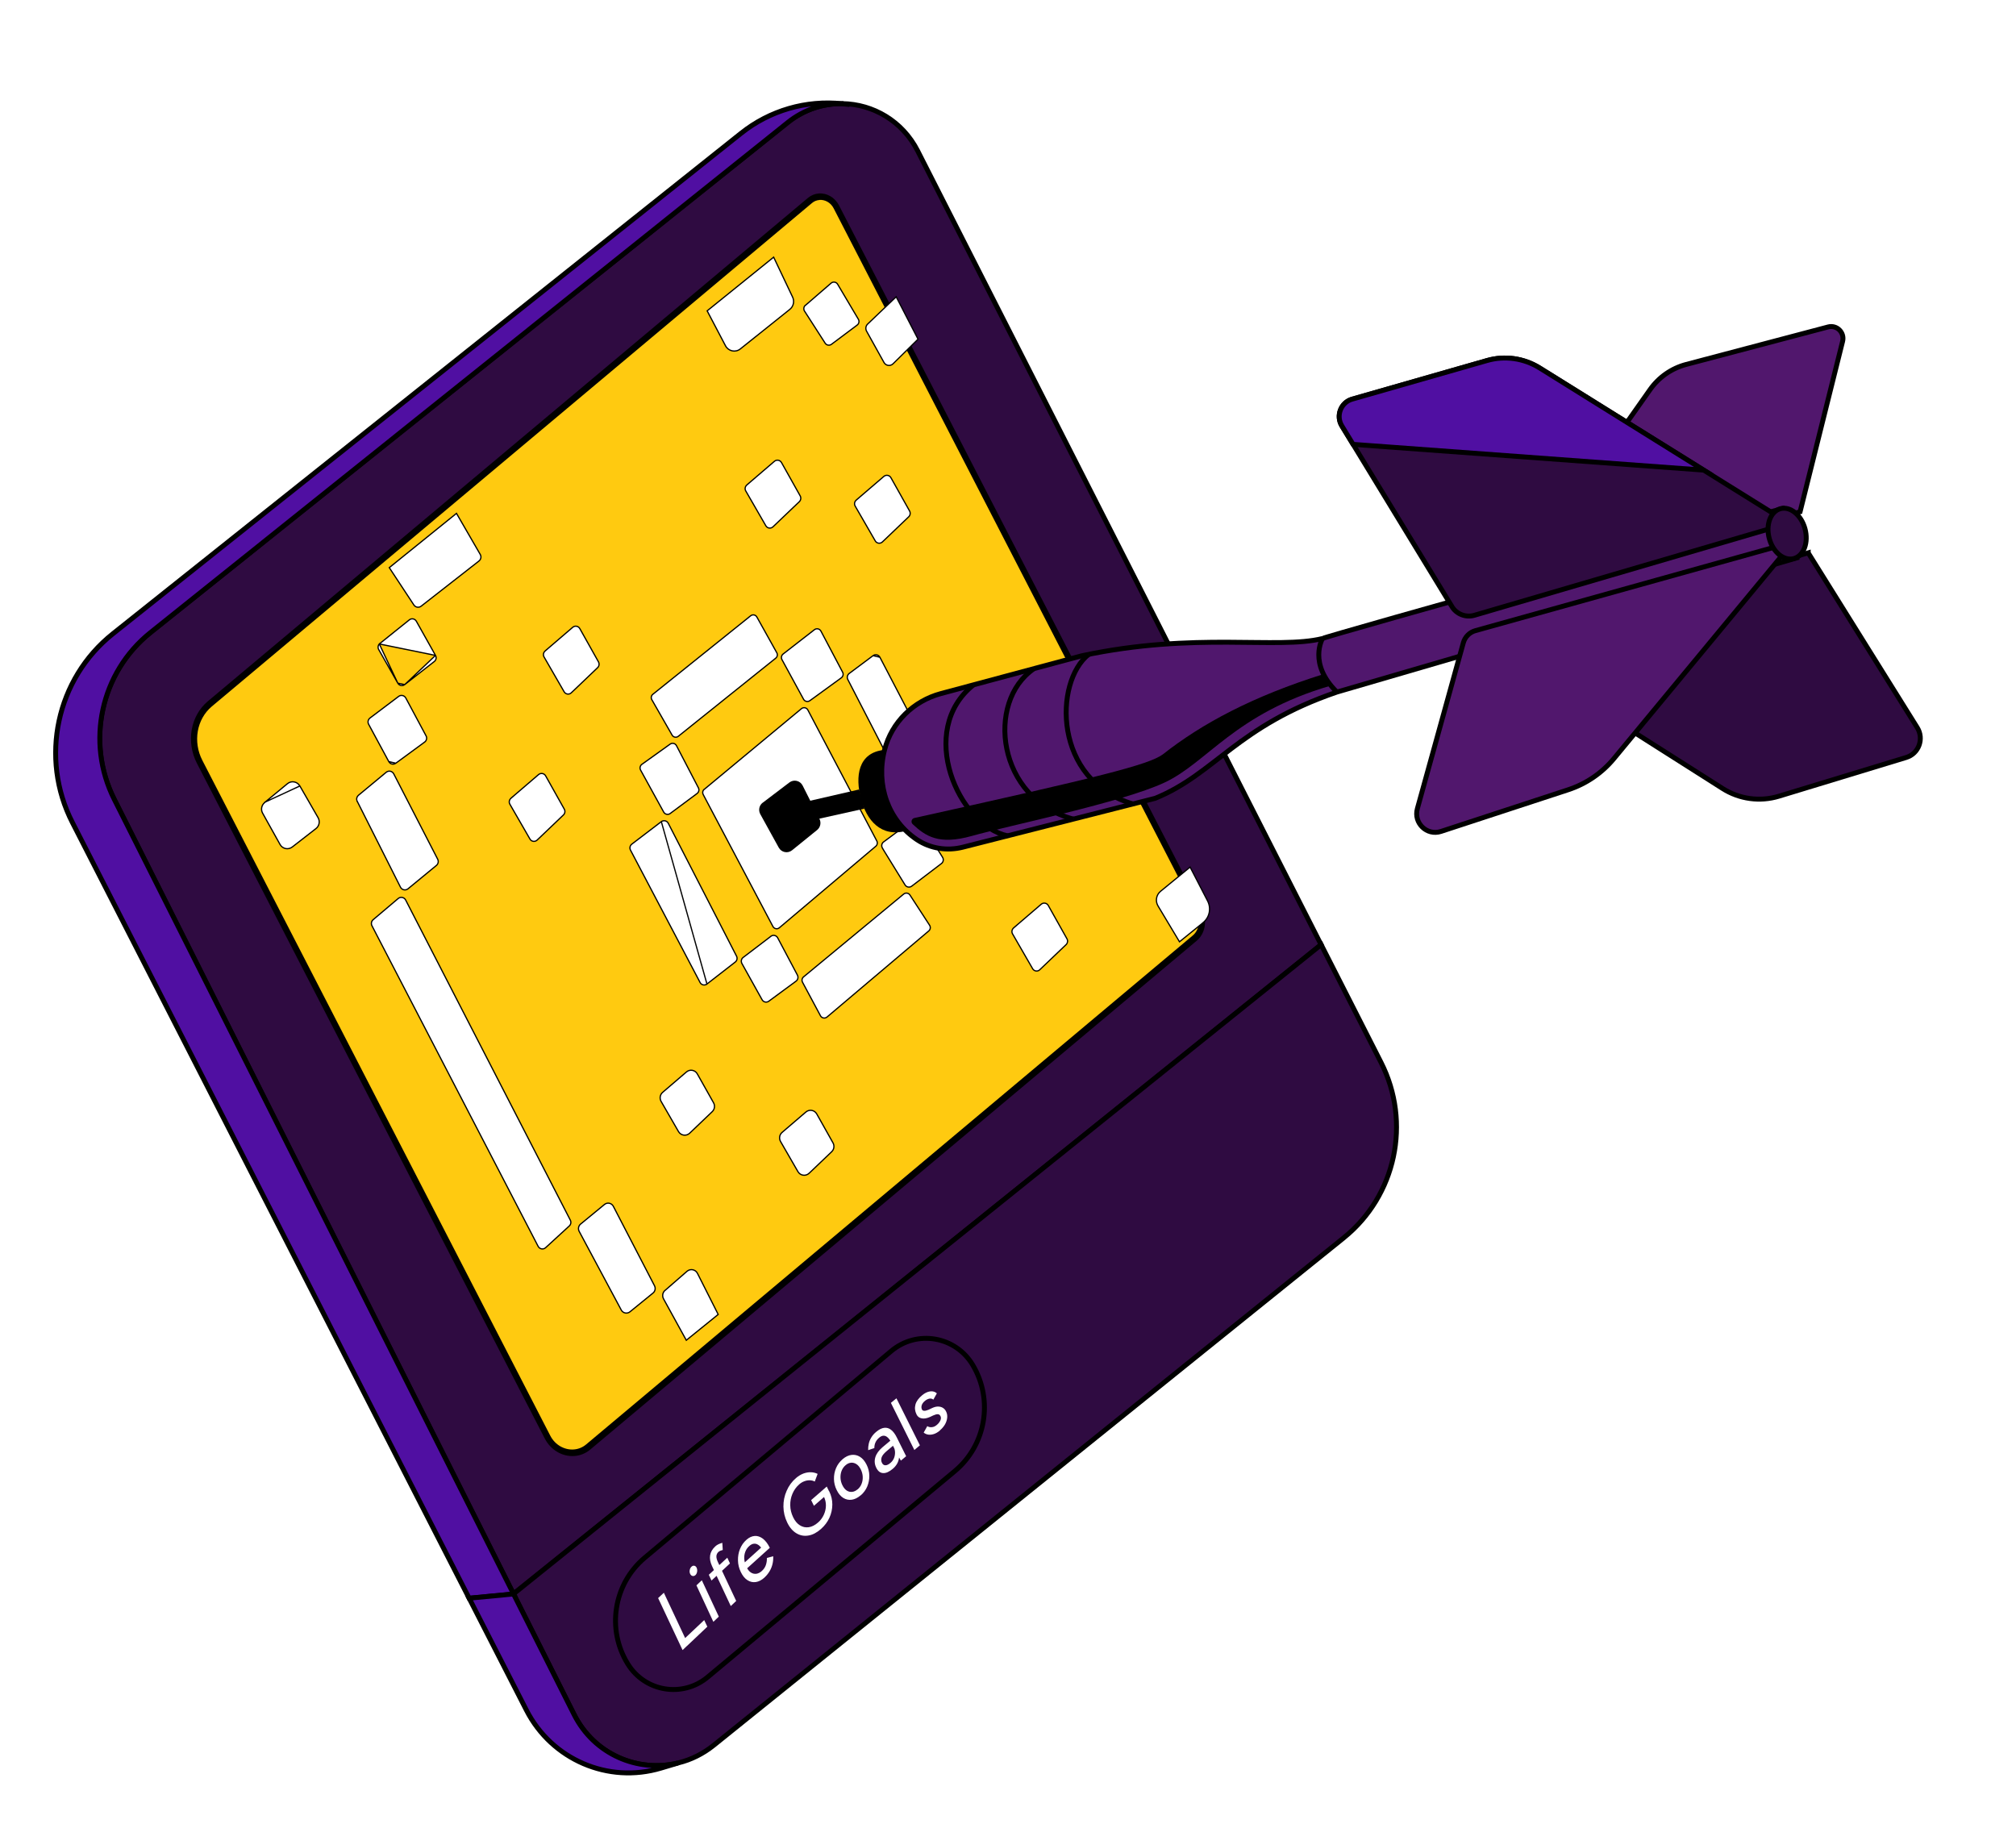<svg width="200" height="181" viewBox="0 0 200 181" fill="none" xmlns="http://www.w3.org/2000/svg">
<g id="Group 14568">
<path id="Vector" d="M179.388 54.851L190.206 72.191C190.896 73.301 190.353 74.772 189.109 75.148L176.491 78.988C174.598 79.567 172.549 79.287 170.878 78.22L148.351 63.907L179.388 54.845L179.388 54.851Z" fill="#2F0B41" stroke="black" stroke-width="0.487" stroke-miterlimit="10"/>
<path id="Vector_2" d="M131.061 93.724L50.937 158.139L11.326 79.302C8.472 73.625 9.974 66.704 14.91 62.757L78.138 12.149C79.76 10.851 81.676 10.257 83.556 10.283C83.568 10.281 83.575 10.281 83.587 10.28C86.601 10.332 89.525 11.999 91.037 14.964L131.054 93.712L131.061 93.724Z" fill="#2F0B41" stroke="black" stroke-width="0.487" stroke-miterlimit="10"/>
<path id="Vector_3" d="M133.309 122.804L70.806 173.149C69.735 174.01 68.549 174.586 67.324 174.889L67.243 174.909C63.286 175.866 58.95 174.064 56.957 170.104L50.943 158.132L131.066 93.717L137.01 105.413C140.03 111.362 138.484 118.628 133.314 122.797L133.309 122.804Z" fill="#2F0B41" stroke="black" stroke-width="0.487" stroke-miterlimit="10"/>
<path id="Vector_4" d="M83.569 10.287C81.689 10.255 79.766 10.856 78.151 12.154L14.923 62.762C9.987 66.715 8.485 73.63 11.339 79.306L50.95 158.144L46.543 158.565L7.184 81.605C3.906 75.205 5.593 67.341 11.193 62.88L73.512 13.227C76.36 10.957 79.97 9.905 83.576 10.293L83.569 10.287Z" fill="#500FA2" stroke="black" stroke-width="0.487" stroke-miterlimit="10"/>
<path id="Vector_5" d="M67.244 174.916L65.567 175.417C60.331 176.984 54.735 174.569 52.228 169.676L46.542 158.559L50.944 158.139L56.958 170.111C58.951 174.07 63.286 175.866 67.244 174.916Z" fill="#500FA2" stroke="black" stroke-width="0.487" stroke-miterlimit="10"/>
<g id="Group">
<path id="Vector_6" d="M56.971 144.111C55.887 144.195 54.847 143.584 54.32 142.56L19.809 75.571C18.788 73.586 19.212 71.169 20.816 69.816L80.359 19.87C80.618 19.654 80.924 19.525 81.255 19.5C81.953 19.445 82.622 19.837 82.965 20.503L118.982 90.406C119.452 91.323 119.26 92.435 118.518 93.061L58.356 143.539C57.956 143.871 57.479 144.071 56.965 144.111L56.971 144.111Z" fill="#FFCA10"/>
<path id="Vector_7" d="M81.294 19.835C81.839 19.793 82.405 20.089 82.7 20.66L118.717 90.564C119.116 91.343 118.954 92.29 118.323 92.816L58.16 143.294C57.795 143.604 57.369 143.768 56.934 143.801C56.022 143.872 55.075 143.378 54.588 142.429L20.077 75.439C19.12 73.586 19.515 71.348 21.012 70.088L80.557 20.141C80.777 19.954 81.032 19.862 81.295 19.842M81.22 19.195C80.828 19.225 80.463 19.378 80.158 19.63L20.613 69.577C18.896 71.017 18.443 73.606 19.536 75.729L54.047 142.719C54.637 143.863 55.797 144.543 57.003 144.449C57.573 144.405 58.11 144.187 58.554 143.813L118.717 93.334C119.567 92.621 119.795 91.336 119.252 90.281L83.235 20.377C82.829 19.592 82.04 19.131 81.214 19.195L81.22 19.195Z" fill="black"/>
</g>
<path id="Vector_8" d="M115.133 88.428L115.133 88.428L118.065 86.025L119.802 89.387C119.802 89.387 119.802 89.387 119.802 89.387C120.178 90.121 119.992 91.02 119.352 91.534L119.326 91.554L119.327 91.561L117.012 93.434L114.883 89.878C114.883 89.878 114.883 89.878 114.883 89.878C114.597 89.4 114.702 88.78 115.133 88.428Z" fill="white" stroke="black" stroke-width="0.122"/>
<path id="Vector_9" d="M63.956 154.549L88.41 134.046C90.957 131.901 94.797 132.556 96.504 135.425C98.58 138.908 97.805 143.402 94.693 145.973L70.182 166.405C67.696 168.454 63.986 167.838 62.284 165.084C60.155 161.645 60.872 157.144 63.956 154.549Z" fill="#2F0B41" stroke="black" stroke-width="0.487" stroke-miterlimit="10"/>
<path id="Vector_10" d="M36.898 91.842C36.796 91.643 36.843 91.396 37.011 91.248L37.012 91.249L39.505 89.141L39.505 89.141C39.74 88.942 40.097 89.015 40.242 89.287C40.242 89.288 40.242 89.288 40.242 89.288L56.578 121.049L56.579 121.049C56.681 121.245 56.636 121.483 56.475 121.63L56.474 121.63L54.131 123.781L54.131 123.781C53.898 123.997 53.531 123.93 53.386 123.647L53.385 123.647L36.898 91.842C36.898 91.842 36.898 91.842 36.898 91.842Z" fill="white" stroke="black" stroke-width="0.122"/>
<path id="Vector_11" d="M57.458 122.165C57.328 121.921 57.386 121.626 57.589 121.447L57.595 121.446L57.609 121.434L59.972 119.493C59.972 119.493 59.972 119.493 59.972 119.493C60.255 119.263 60.677 119.35 60.846 119.677L60.846 119.677L64.931 127.561C64.931 127.561 64.931 127.561 64.931 127.561C65.059 127.812 64.994 128.115 64.781 128.286L64.78 128.286L62.499 130.142C62.499 130.142 62.499 130.142 62.499 130.142C62.215 130.372 61.799 130.285 61.631 129.964L61.631 129.963L57.458 122.165C57.458 122.165 57.458 122.165 57.458 122.165Z" fill="white" stroke="black" stroke-width="0.122"/>
<path id="Vector_12" d="M65.828 128.862C65.686 128.606 65.724 128.289 65.917 128.075L65.977 128.022L68.159 126.124C68.159 126.124 68.159 126.124 68.159 126.124C68.488 125.84 68.998 125.938 69.193 126.332L69.193 126.332L69.193 126.332L71.249 130.407L68.085 132.967L65.828 128.862L65.828 128.862Z" fill="white" stroke="black" stroke-width="0.122"/>
<path id="Vector_13" d="M35.444 79.506L35.402 79.422L35.401 79.423C35.346 79.236 35.408 79.027 35.562 78.899C35.562 78.899 35.562 78.899 35.562 78.899L38.313 76.619L38.313 76.619C38.554 76.419 38.917 76.492 39.063 76.776L39.063 76.776L43.419 85.239L43.419 85.239C43.53 85.452 43.475 85.709 43.296 85.858C43.296 85.858 43.296 85.858 43.296 85.858L40.479 88.176L40.478 88.177C40.238 88.376 39.868 88.298 39.728 88.014L39.728 88.013L35.444 79.506Z" fill="white" stroke="black" stroke-width="0.122"/>
<path id="Vector_14" d="M38.57 75.557L36.571 71.854L36.571 71.854C36.455 71.643 36.515 71.38 36.705 71.236C36.705 71.236 36.705 71.236 36.705 71.236L39.551 69.089L39.551 69.088C39.782 68.913 40.117 68.989 40.254 69.244L42.266 73.002L42.267 73.003C42.383 73.214 42.322 73.482 42.127 73.62L42.127 73.62L42.127 73.62L39.269 75.718L38.57 75.557ZM38.57 75.557L38.572 75.557C38.71 75.817 39.037 75.888 39.269 75.718L38.57 75.557Z" fill="white" stroke="black" stroke-width="0.122"/>
<path id="Vector_15" d="M37.629 63.886C37.494 64.033 37.465 64.261 37.568 64.44L37.568 64.44L39.465 67.779L37.629 63.886ZM37.629 63.886L37.681 63.844L40.61 61.495L40.61 61.495C40.834 61.315 41.161 61.38 41.303 61.634L41.303 61.634L43.205 65.024M37.629 63.886L43.205 65.024M43.205 65.024C43.205 65.024 43.205 65.024 43.205 65.024C43.321 65.231 43.271 65.485 43.087 65.627L43.087 65.627L40.153 67.918M43.205 65.024L40.153 67.918M40.153 67.918C40.153 67.918 40.153 67.918 40.153 67.918M40.153 67.918L40.153 67.918M40.153 67.918C39.928 68.093 39.607 68.028 39.465 67.779L40.153 67.918Z" fill="white" stroke="black" stroke-width="0.122"/>
<path id="Vector_16" d="M45.286 50.931L47.642 55.003L47.642 55.004C47.77 55.22 47.718 55.501 47.516 55.657L47.516 55.658L41.784 60.137L41.784 60.137C41.552 60.319 41.217 60.26 41.058 60.017L41.058 60.017L38.619 56.316L45.286 50.931Z" fill="white" stroke="black" stroke-width="0.122"/>
<path id="Vector_17" d="M71.975 34.307L70.155 30.84L76.751 25.513L78.637 29.487C78.637 29.487 78.637 29.487 78.637 29.487C78.832 29.904 78.716 30.4 78.36 30.688C78.36 30.688 78.36 30.688 78.359 30.688L73.442 34.62C73.442 34.62 73.442 34.62 73.442 34.62C72.962 34.999 72.26 34.848 71.975 34.307C71.975 34.307 71.975 34.307 71.975 34.307Z" fill="white" stroke="black" stroke-width="0.122"/>
<path id="Vector_18" d="M79.856 30.326L79.86 30.329L79.9 30.295L82.448 28.093C82.448 28.093 82.448 28.092 82.448 28.092C82.654 27.915 82.966 27.97 83.098 28.199L83.098 28.199L83.099 28.199L85.154 31.671C85.268 31.864 85.218 32.117 85.041 32.245L85.041 32.245L85.041 32.246L82.485 34.16C82.485 34.16 82.485 34.16 82.485 34.16C82.281 34.309 81.997 34.258 81.86 34.045L79.813 30.862C79.813 30.862 79.813 30.862 79.812 30.862C79.704 30.69 79.723 30.473 79.856 30.326Z" fill="white" stroke="black" stroke-width="0.122"/>
<path id="Vector_19" d="M86.076 32.151L88.907 29.445L91.073 33.649L88.595 36.093C88.327 36.356 87.884 36.295 87.698 35.964C87.698 35.964 87.698 35.964 87.698 35.964L85.969 32.853C85.969 32.853 85.969 32.853 85.969 32.853C85.843 32.62 85.886 32.331 86.075 32.151L86.076 32.151Z" fill="white" stroke="black" stroke-width="0.122"/>
<path id="Vector_20" d="M74.234 47.994L74.228 47.995L76.832 45.763C76.832 45.763 76.832 45.763 76.832 45.763C77.05 45.578 77.387 45.637 77.529 45.89L77.529 45.89L79.385 49.2C79.385 49.2 79.385 49.2 79.385 49.201C79.487 49.384 79.452 49.621 79.303 49.765C79.303 49.766 79.303 49.766 79.303 49.766L76.687 52.264L76.687 52.264C76.471 52.472 76.124 52.42 75.976 52.162L75.976 52.162L73.986 48.709L73.986 48.709L73.985 48.709C73.872 48.516 73.916 48.267 74.088 48.12L74.234 47.994Z" fill="white" stroke="black" stroke-width="0.122"/>
<path id="Vector_21" d="M54.223 64.463L54.217 64.464L56.821 62.232C56.821 62.232 56.821 62.232 56.821 62.232C57.039 62.047 57.376 62.106 57.518 62.359L57.518 62.359L59.374 65.669C59.374 65.67 59.374 65.67 59.374 65.67C59.475 65.853 59.441 66.09 59.292 66.234C59.292 66.235 59.292 66.235 59.292 66.235L56.676 68.733L56.676 68.733C56.46 68.941 56.113 68.889 55.965 68.631L55.965 68.631L53.974 65.178L53.974 65.178L53.974 65.178C53.861 64.985 53.904 64.736 54.077 64.589L54.223 64.463Z" fill="white" stroke="black" stroke-width="0.122"/>
<path id="Vector_22" d="M50.834 79.075L50.827 79.076L53.431 76.844C53.431 76.844 53.431 76.844 53.431 76.844C53.65 76.659 53.986 76.717 54.128 76.97L54.128 76.97L55.984 80.281C55.984 80.281 55.984 80.281 55.984 80.281C56.086 80.465 56.051 80.702 55.903 80.846C55.903 80.846 55.902 80.846 55.902 80.846L53.287 83.344L53.287 83.344C53.07 83.552 52.723 83.501 52.575 83.242L52.575 83.242L50.585 79.79L50.585 79.79L50.585 79.789C50.471 79.596 50.515 79.348 50.688 79.2L50.834 79.075Z" fill="white" stroke="black" stroke-width="0.122"/>
<path id="Vector_23" d="M100.702 91.938L100.695 91.939L103.299 89.707C103.299 89.707 103.299 89.707 103.299 89.707C103.517 89.522 103.854 89.58 103.996 89.833L103.996 89.834L105.852 93.144C105.852 93.144 105.852 93.144 105.852 93.144C105.954 93.328 105.919 93.565 105.77 93.709C105.77 93.709 105.77 93.709 105.77 93.709L103.154 96.207L103.154 96.208C102.938 96.415 102.591 96.364 102.443 96.106L102.443 96.105L100.453 92.653L100.453 92.653L100.452 92.653C100.339 92.46 100.383 92.211 100.555 92.063L100.702 91.938Z" fill="white" stroke="black" stroke-width="0.122"/>
<path id="Vector_24" d="M85.088 49.495L85.082 49.496L87.686 47.264C87.686 47.264 87.686 47.264 87.686 47.264C87.904 47.079 88.241 47.137 88.383 47.39L88.383 47.39L90.239 50.701C90.239 50.701 90.239 50.701 90.239 50.701C90.34 50.885 90.306 51.121 90.157 51.266C90.157 51.266 90.157 51.266 90.157 51.266L87.541 53.764L87.541 53.764C87.325 53.972 86.978 53.921 86.83 53.662L86.83 53.662L84.839 50.21L84.839 50.21L84.839 50.209C84.726 50.016 84.769 49.768 84.942 49.62L85.088 49.495Z" fill="white" stroke="black" stroke-width="0.122"/>
<path id="Vector_25" d="M65.743 108.368L65.743 108.368L65.744 108.367L68.1 106.35L68.1 106.35C68.441 106.057 68.959 106.149 69.178 106.542L69.178 106.543L70.789 109.408L70.789 109.408C70.951 109.695 70.897 110.062 70.66 110.285L70.66 110.285L68.418 112.427C68.418 112.427 68.418 112.427 68.418 112.427C68.084 112.743 67.544 112.664 67.313 112.266L65.589 109.276L65.588 109.276C65.413 108.972 65.478 108.588 65.743 108.368Z" fill="white" stroke="black" stroke-width="0.122"/>
<path id="Vector_26" d="M77.593 112.343L77.593 112.343L77.593 112.342L79.949 110.325L79.949 110.325C80.291 110.032 80.809 110.124 81.027 110.517L81.028 110.518L82.638 113.383L82.638 113.383C82.8 113.67 82.746 114.037 82.51 114.26L82.51 114.261L80.268 116.402C80.267 116.402 80.267 116.402 80.267 116.402C79.934 116.718 79.393 116.639 79.162 116.241L77.438 113.252L77.438 113.252C77.263 112.948 77.327 112.563 77.593 112.343Z" fill="white" stroke="black" stroke-width="0.122"/>
<path id="Vector_27" d="M69.834 78.325L69.846 78.329L69.873 78.306L79.512 70.305C79.512 70.305 79.512 70.305 79.512 70.305C79.713 70.141 80.019 70.201 80.14 70.43L86.989 83.44L86.989 83.44C87.083 83.616 87.037 83.827 86.887 83.954L77.314 92.045L77.313 92.045C77.114 92.215 76.809 92.156 76.681 91.92C76.68 91.92 76.68 91.92 76.68 91.92L69.759 78.821L69.759 78.821C69.671 78.656 69.706 78.454 69.834 78.325Z" fill="white" stroke="black" stroke-width="0.122"/>
<path id="Vector_28" d="M67.112 73.98L67.112 73.98L69.285 78.16L69.285 78.161C69.387 78.354 69.331 78.591 69.158 78.72C69.158 78.72 69.158 78.72 69.158 78.721L66.482 80.711C66.275 80.865 65.972 80.799 65.844 80.568C65.844 80.568 65.844 80.568 65.844 80.568L63.551 76.4L63.551 76.399C63.444 76.207 63.499 75.959 63.682 75.828L63.682 75.828L66.478 73.827L66.479 73.826C66.692 73.671 66.988 73.743 67.112 73.98Z" fill="white" stroke="black" stroke-width="0.122"/>
<path id="Vector_29" d="M80.345 69.512C80.141 69.664 79.851 69.602 79.72 69.38L79.719 69.374L79.713 69.363L77.577 65.443C77.577 65.443 77.577 65.443 77.577 65.443C77.475 65.254 77.521 65.013 77.692 64.885L77.692 64.885L77.692 64.884L80.794 62.474L80.794 62.474C81.007 62.308 81.314 62.373 81.443 62.616C81.443 62.616 81.443 62.616 81.443 62.616L83.593 66.689C83.695 66.882 83.639 67.124 83.462 67.248L83.462 67.248L83.461 67.248L80.346 69.512L80.346 69.512L80.345 69.512Z" fill="white" stroke="black" stroke-width="0.122"/>
<path id="Vector_30" d="M66.682 72.939L66.682 72.939L64.666 69.418L64.666 69.418L64.666 69.418C64.56 69.237 64.606 69.009 64.766 68.882L64.766 68.882L74.469 61.093C74.469 61.093 74.469 61.093 74.469 61.093C74.672 60.933 74.964 60.991 75.084 61.213L75.085 61.213L77.065 64.763C77.065 64.763 77.065 64.763 77.065 64.763C77.165 64.944 77.12 65.167 76.959 65.295L76.959 65.295L67.29 73.048L67.29 73.048C67.099 73.203 66.812 73.153 66.682 72.939Z" fill="white" stroke="black" stroke-width="0.122"/>
<path id="Vector_31" d="M65.609 81.514L62.677 83.749C62.499 83.885 62.443 84.135 62.546 84.335C62.546 84.335 62.547 84.335 62.547 84.336L69.453 97.475L69.453 97.475C69.583 97.729 69.909 97.8 70.134 97.625L65.609 81.514ZM65.609 81.514L65.61 81.516C65.836 81.347 66.163 81.418 66.293 81.672L66.293 81.672L73.07 94.862L73.07 94.862C73.174 95.063 73.118 95.306 72.945 95.442C72.945 95.442 72.945 95.442 72.945 95.442L70.134 97.625L65.609 81.514Z" fill="white" stroke="black" stroke-width="0.122"/>
<path id="Vector_32" d="M76.474 92.895L76.501 92.875L76.5 92.87C76.724 92.726 77.025 92.802 77.149 93.04L77.149 93.04L79.112 96.745C79.216 96.952 79.16 97.201 78.977 97.338C78.977 97.338 78.977 97.338 78.977 97.338L76.269 99.331L76.269 99.331C76.049 99.493 75.74 99.427 75.605 99.185L73.601 95.586C73.491 95.379 73.542 95.125 73.724 94.989L73.724 94.989L73.725 94.989L76.474 92.895Z" fill="white" stroke="black" stroke-width="0.122"/>
<path id="Vector_33" d="M79.721 96.915L79.721 96.915L79.722 96.914L89.653 88.7C89.653 88.7 89.653 88.7 89.653 88.7C89.85 88.541 90.137 88.586 90.274 88.798L90.274 88.798L92.221 91.792L92.272 91.759L92.221 91.792C92.339 91.972 92.305 92.218 92.141 92.357L92.141 92.357L82.044 100.902C82.044 100.902 82.044 100.902 82.044 100.902C81.837 101.073 81.526 101.013 81.398 100.779C81.398 100.778 81.398 100.778 81.398 100.778L79.616 97.448C79.616 97.448 79.616 97.448 79.616 97.448C79.52 97.264 79.562 97.042 79.721 96.915Z" fill="white" stroke="black" stroke-width="0.122"/>
<path id="Vector_34" d="M89.787 87.793L87.587 84.224L87.593 84.223L87.542 84.14C87.416 83.936 87.464 83.67 87.658 83.527L87.659 83.527L90.608 81.337C90.608 81.337 90.609 81.337 90.609 81.337C90.825 81.18 91.127 81.237 91.266 81.461L91.266 81.461L93.511 85.056L93.511 85.057C93.636 85.254 93.589 85.526 93.4 85.668L93.4 85.669L90.449 87.916C90.449 87.916 90.449 87.916 90.449 87.916C90.234 88.079 89.926 88.023 89.787 87.793L89.787 87.793Z" fill="white" stroke="black" stroke-width="0.122"/>
<path id="Vector_35" d="M86.614 65.047L86.614 65.047L84.236 66.823C84.063 66.959 84.003 67.21 84.105 67.409C84.105 67.409 84.105 67.409 84.106 67.409L90.766 80.328L90.772 80.328L90.791 80.364C90.922 80.619 91.254 80.694 91.478 80.514L91.478 80.514L93.863 78.616C93.864 78.616 93.864 78.616 93.864 78.616C94.036 78.474 94.086 78.231 93.984 78.037L93.984 78.036L87.291 65.204L86.614 65.047ZM86.614 65.047C86.839 64.879 87.16 64.955 87.291 65.204L86.614 65.047Z" fill="white" stroke="black" stroke-width="0.122"/>
<path id="Vector_36" d="M26.302 79.575L26.309 79.581L26.252 79.628C25.944 79.879 25.855 80.324 26.054 80.676L26.054 80.676L27.783 83.781L27.783 83.781C28.025 84.219 28.599 84.337 28.996 84.03L31.35 82.199L31.35 82.199C31.676 81.947 31.763 81.484 31.558 81.126L29.748 77.977L26.302 79.575ZM26.302 79.575L28.519 77.747L28.519 77.747C28.908 77.424 29.493 77.534 29.748 77.977L26.302 79.575Z" fill="white" stroke="black" stroke-width="0.122"/>
<path id="Vector_37" d="M178.58 50.772L182.798 33.865C183.016 32.996 182.229 32.211 181.366 32.435L167.273 36.158C165.827 36.541 164.561 37.426 163.696 38.652L148.822 59.764L178.58 50.772Z" fill="#51176D" stroke="black" stroke-width="0.487" stroke-miterlimit="10"/>
<path id="Vector_38" d="M87.757 74.394C85.077 74.65 84.847 77.081 85.404 79.225C85.961 81.369 87.383 83.096 89.885 82.433" fill="black"/>
<path id="Vector_39" d="M85.23 78.323L78.037 79.98L78.467 81.847L85.752 80.226L85.23 78.323Z" fill="black"/>
<path id="Vector_40" d="M75.67 79.634L78.313 77.628C78.752 77.297 79.377 77.443 79.626 77.933L81.299 81.249C81.486 81.623 81.389 82.082 81.064 82.344L78.581 84.354C78.154 84.697 77.526 84.577 77.258 84.095L75.427 80.775C75.212 80.385 75.313 79.9 75.663 79.635L75.67 79.634Z" fill="black"/>
<g id="Vector_41">
<path d="M177.068 50.383C177.068 50.383 131.179 63.216 131.192 63.35C126.709 64.459 118.58 62.647 107.329 65.058L93.341 68.811C90.629 69.539 88.454 71.648 87.756 74.388C86.861 77.871 88.114 81.401 90.971 83.306C92.315 84.199 93.979 84.444 95.538 84.045L114.615 79.196C120.571 76.757 122.694 72.058 132.631 68.66L178.469 55.286" fill="#50176D"/>
<path d="M177.068 50.383C177.068 50.383 131.179 63.216 131.192 63.35C126.709 64.459 118.58 62.647 107.329 65.058L93.341 68.811C90.629 69.539 88.454 71.648 87.756 74.388C86.861 77.871 88.114 81.401 90.971 83.306C92.315 84.199 93.979 84.444 95.538 84.045L114.615 79.196C120.571 76.757 122.694 72.058 132.631 68.66L178.469 55.286" stroke="black" stroke-width="0.487" stroke-miterlimit="10"/>
</g>
<g id="Vector_42">
<path d="M108.003 64.923C104.561 67.636 104.439 77.464 112.416 79.766L108.003 64.923Z" fill="#50176D"/>
<path d="M108.003 64.923C104.561 67.636 104.439 77.464 112.416 79.766" stroke="black" stroke-width="0.487" stroke-miterlimit="10"/>
</g>
<g id="Vector_43">
<path d="M102.576 66.341C97.761 69.615 98.899 79.31 106.507 81.268L102.576 66.341Z" fill="#50176D"/>
<path d="M102.576 66.341C97.761 69.615 98.899 79.31 106.507 81.268" stroke="black" stroke-width="0.487" stroke-miterlimit="10"/>
</g>
<g id="Vector_44">
<path d="M96.575 67.95C90.898 72.469 95.073 81.925 99.983 82.927L96.575 67.95Z" fill="#50176D"/>
<path d="M96.575 67.95C90.898 72.469 95.073 81.925 99.983 82.927" stroke="black" stroke-width="0.487" stroke-miterlimit="10"/>
</g>
<path id="Vector_45" d="M146.368 62.568L176.549 54.146L176.849 55.036L160.11 75.26C158.916 76.704 157.342 77.773 155.571 78.353L142.948 82.489C141.553 82.943 140.217 81.651 140.611 80.226L145.171 63.775C145.332 63.187 145.791 62.726 146.368 62.568Z" fill="#51176D" stroke="black" stroke-width="0.487" stroke-miterlimit="10"/>
<path id="Vector_46" d="M144.037 60.17L133.121 42.255C132.505 41.247 133.017 39.926 134.145 39.6L147.509 35.773C149.28 35.263 151.176 35.531 152.743 36.506L176.262 51.154L176.362 52.224L146.27 61.042C145.415 61.291 144.497 60.935 144.031 60.17L144.037 60.17Z" fill="#2F0B41" stroke="black" stroke-width="0.487" stroke-miterlimit="10"/>
<path id="Vector_47" d="M134.236 44.085L133.121 42.255C132.505 41.247 133.017 39.926 134.145 39.6L147.509 35.773C149.28 35.263 151.176 35.531 152.743 36.506L169.016 46.641L134.236 44.085Z" fill="#500FA2" stroke="black" stroke-width="0.487" stroke-miterlimit="10"/>
<path id="Vector_48" d="M177.971 55.415C178.949 55.142 179.439 53.814 179.065 52.449C178.692 51.084 177.596 50.198 176.619 50.471C175.641 50.744 175.151 52.072 175.525 53.437C175.898 54.802 176.994 55.688 177.971 55.415Z" fill="#2F0B41" stroke="black" stroke-width="0.487" stroke-miterlimit="10"/>
<g id="Vector_49">
<path d="M132.638 68.666C129.74 65.847 131.199 63.356 131.199 63.356L132.638 68.666Z" fill="#50176D"/>
<path d="M132.638 68.666C129.74 65.847 131.199 63.356 131.199 63.356" stroke="black" stroke-width="0.487" stroke-miterlimit="10"/>
</g>
<path id="Vector_50" d="M90.713 81.153C90.432 81.212 90.332 81.568 90.541 81.766C91.824 82.961 93.129 83.858 96.421 82.933C100.128 81.891 111.272 79.631 115.532 77.637C119.792 75.644 122.489 70.812 131.975 68.036L131.356 66.862C124.273 69.08 119.216 71.799 115.353 74.847C113.924 75.883 109.006 77.105 90.713 81.153Z" fill="black"/>
<g id="Group_2" filter="url(#filter0_d_191_280)">
<path id="Vector_51" d="M67.718 163.71L65.29 158.546L65.859 158.018L68.279 163.17L67.712 163.71L67.718 163.71ZM68.152 163.297L67.84 162.636L69.862 160.729L70.172 161.384L68.152 163.297Z" fill="white"/>
<path id="Vector_52" d="M68.992 156.266C68.904 156.344 68.811 156.377 68.705 156.353C68.599 156.329 68.525 156.257 68.47 156.151C68.414 156.033 68.399 155.904 68.426 155.766C68.452 155.628 68.512 155.513 68.6 155.435C68.693 155.349 68.786 155.316 68.886 155.341C68.985 155.365 69.066 155.43 69.115 155.549C69.165 155.662 69.179 155.791 69.159 155.929C69.133 156.073 69.079 156.188 68.986 156.273L68.992 156.266ZM70.77 160.903L69.09 157.282L69.626 156.78L71.31 160.387L70.77 160.903Z" fill="white"/>
<path id="Vector_53" d="M70.583 156.802L70.319 156.233L72.153 154.54L72.417 155.109L70.584 156.808L70.583 156.802ZM72.502 159.345L70.636 155.366C70.46 154.985 70.396 154.634 70.449 154.306C70.502 153.978 70.673 153.679 70.968 153.41C71.055 153.331 71.156 153.259 71.276 153.204C71.397 153.149 71.524 153.1 71.658 153.063L71.703 153.772C71.604 153.8 71.516 153.826 71.447 153.857C71.379 153.889 71.322 153.926 71.278 153.962C71.153 154.075 71.084 154.217 71.072 154.373C71.06 154.529 71.106 154.72 71.202 154.933L73.035 158.83L72.496 159.339L72.502 159.345Z" fill="white"/>
<path id="Vector_54" d="M75.847 156.504C75.562 156.761 75.277 156.914 74.979 156.957C74.688 156.999 74.409 156.936 74.148 156.767C73.888 156.598 73.672 156.334 73.493 155.963C73.314 155.592 73.221 155.214 73.212 154.816C73.203 154.419 73.264 154.042 73.408 153.685C73.552 153.328 73.763 153.018 74.049 152.767C74.311 152.531 74.587 152.405 74.869 152.383C75.15 152.361 75.421 152.458 75.684 152.653C75.942 152.854 76.175 153.156 76.37 153.559L75.817 154.059C75.676 153.75 75.519 153.521 75.354 153.37C75.188 153.22 75.019 153.142 74.846 153.149C74.673 153.149 74.497 153.228 74.33 153.385C74.145 153.549 74.013 153.742 73.934 153.964C73.849 154.186 73.821 154.423 73.838 154.676C73.855 154.93 73.928 155.191 74.059 155.468C74.181 155.72 74.326 155.905 74.493 156.009C74.66 156.12 74.843 156.158 75.032 156.137C75.221 156.109 75.408 156.016 75.586 155.852C75.776 155.681 75.908 155.481 75.981 155.26C76.054 155.039 76.089 154.808 76.079 154.567L76.708 154.394C76.719 154.648 76.699 154.904 76.641 155.15C76.584 155.403 76.489 155.645 76.354 155.871C76.22 156.097 76.053 156.312 75.841 156.505L75.847 156.504ZM73.928 155.772L73.664 155.205L75.8 153.277L76.068 153.83L73.927 155.766L73.928 155.772Z" fill="white"/>
<path id="Vector_55" d="M81.45 151.689C81.035 152.054 80.616 152.276 80.191 152.342C79.767 152.414 79.369 152.334 79.003 152.114C78.638 151.895 78.331 151.54 78.094 151.043C77.85 150.539 77.728 150.014 77.721 149.472C77.713 148.931 77.819 148.407 78.039 147.907C78.253 147.407 78.568 146.978 78.984 146.626C79.209 146.432 79.452 146.289 79.7 146.192C79.949 146.101 80.197 146.055 80.445 146.062C80.687 146.069 80.91 146.124 81.113 146.225L80.831 146.985C80.679 146.905 80.52 146.866 80.34 146.86C80.16 146.854 79.979 146.888 79.801 146.954C79.617 147.021 79.456 147.118 79.298 147.254C78.995 147.513 78.772 147.831 78.617 148.195C78.461 148.56 78.388 148.944 78.398 149.348C78.402 149.752 78.503 150.143 78.682 150.52C78.862 150.892 79.084 151.161 79.357 151.329C79.624 151.498 79.921 151.56 80.232 151.516C80.548 151.472 80.857 151.311 81.159 151.046C81.406 150.831 81.593 150.575 81.726 150.284C81.859 149.993 81.93 149.693 81.936 149.379C81.943 149.066 81.871 148.764 81.733 148.481L82.257 147.938C82.468 148.365 82.574 148.808 82.572 149.265C82.569 149.722 82.472 150.16 82.285 150.573C82.093 150.993 81.82 151.36 81.456 151.682L81.45 151.689ZM80.752 149.4L80.47 148.828L82.019 147.48L82.262 147.977L82.002 148.297L80.745 149.394L80.752 149.4Z" fill="white"/>
<path id="Vector_56" d="M85.387 148.347C85.095 148.598 84.797 148.745 84.499 148.788C84.201 148.831 83.921 148.768 83.662 148.612C83.402 148.449 83.181 148.192 83.01 147.839C82.833 147.487 82.741 147.116 82.734 146.738C82.727 146.359 82.796 145.995 82.941 145.65C83.087 145.306 83.307 145.015 83.587 144.771C83.88 144.519 84.179 144.379 84.477 144.342C84.776 144.306 85.055 144.369 85.315 144.532C85.575 144.694 85.791 144.952 85.967 145.304C86.144 145.656 86.235 146.015 86.242 146.393C86.248 146.765 86.179 147.129 86.039 147.467C85.894 147.811 85.68 148.102 85.394 148.353L85.387 148.347ZM85.09 147.756C85.264 147.605 85.397 147.419 85.477 147.203C85.563 146.988 85.598 146.756 85.588 146.509C85.578 146.262 85.513 146.025 85.399 145.786C85.278 145.547 85.141 145.375 84.974 145.264C84.806 145.153 84.627 145.101 84.437 145.116C84.247 145.131 84.065 145.21 83.891 145.361C83.71 145.512 83.578 145.699 83.492 145.921C83.407 146.143 83.372 146.374 83.383 146.628C83.393 146.876 83.458 147.119 83.572 147.352C83.692 147.59 83.829 147.763 83.997 147.874C84.164 147.985 84.343 148.03 84.532 148.008C84.722 147.994 84.909 147.901 85.089 147.749L85.09 147.756Z" fill="white"/>
<path id="Vector_57" d="M88.563 145.725C88.214 146.021 87.896 146.163 87.609 146.146C87.323 146.129 87.099 145.957 86.937 145.63C86.761 145.284 86.732 144.927 86.839 144.572C86.947 144.218 87.187 143.892 87.547 143.583L88.365 142.899L88.622 143.408L87.957 143.969C87.687 144.199 87.519 144.408 87.46 144.596C87.402 144.783 87.411 144.966 87.498 145.135C87.579 145.292 87.693 145.375 87.841 145.37C87.99 145.372 88.154 145.293 88.34 145.135C88.503 144.998 88.615 144.839 88.692 144.657C88.764 144.475 88.797 144.283 88.793 144.087C88.789 143.892 88.743 143.706 88.654 143.53L88.919 143.307C89.152 143.765 89.24 144.203 89.19 144.625C89.14 145.047 88.934 145.409 88.574 145.718L88.563 145.725ZM89.378 144.917L89.054 144.361L88.466 143.185C88.345 142.94 88.212 142.754 88.079 142.627C87.947 142.5 87.81 142.439 87.668 142.437C87.525 142.435 87.372 142.499 87.209 142.642C87.057 142.772 86.938 142.918 86.859 143.088C86.779 143.257 86.74 143.45 86.74 143.665L86.127 143.87C86.12 143.655 86.139 143.444 86.188 143.225C86.237 143.012 86.318 142.803 86.444 142.604C86.563 142.405 86.727 142.216 86.93 142.05C87.206 141.819 87.463 141.688 87.713 141.656C87.963 141.623 88.193 141.69 88.404 141.857C88.616 142.023 88.813 142.283 88.984 142.642L89.896 144.472L89.371 144.911L89.378 144.917Z" fill="white"/>
<path id="Vector_58" d="M90.711 143.855L88.382 139.179L88.932 138.727L91.259 143.39L90.711 143.855Z" fill="white"/>
<path id="Vector_59" d="M93.25 141.918C93.042 142.091 92.84 142.211 92.644 142.272C92.448 142.333 92.259 142.354 92.089 142.328C91.92 142.302 91.764 142.236 91.635 142.129L91.992 141.488C92.125 141.575 92.277 141.609 92.448 141.59C92.619 141.576 92.777 141.505 92.928 141.376C93.097 141.239 93.215 141.086 93.289 140.924C93.363 140.762 93.365 140.618 93.301 140.493C93.237 140.367 93.15 140.309 93.032 140.305C92.915 140.301 92.766 140.345 92.584 140.425L92.268 140.573C91.952 140.715 91.674 140.763 91.44 140.716C91.2 140.669 91.032 140.545 90.926 140.325C90.765 139.999 90.728 139.676 90.819 139.342C90.91 139.016 91.139 138.704 91.499 138.409C91.674 138.265 91.853 138.166 92.031 138.1C92.209 138.041 92.373 138.021 92.529 138.042C92.686 138.062 92.823 138.13 92.941 138.238L92.593 138.859C92.478 138.763 92.351 138.734 92.2 138.759C92.055 138.79 91.903 138.86 91.752 138.989C91.594 139.119 91.493 139.257 91.443 139.411C91.393 139.565 91.403 139.708 91.469 139.846C91.508 139.921 91.581 139.961 91.692 139.966C91.804 139.97 91.941 139.933 92.118 139.861L92.48 139.689C92.696 139.588 92.9 139.539 93.08 139.545C93.259 139.55 93.419 139.596 93.545 139.678C93.678 139.759 93.778 139.875 93.85 140.019C93.953 140.214 93.99 140.426 93.967 140.656C93.944 140.88 93.871 141.1 93.748 141.319C93.619 141.537 93.451 141.733 93.243 141.906L93.25 141.918Z" fill="white"/>
</g>
</g>
<defs>
<filter id="filter0_d_191_280" x="63.341" y="136.085" width="32.582" height="29.575" filterUnits="userSpaceOnUse" color-interpolation-filters="sRGB">
<feFlood flood-opacity="0" result="BackgroundImageFix"/>
<feColorMatrix in="SourceAlpha" type="matrix" values="0 0 0 0 0 0 0 0 0 0 0 0 0 0 0 0 0 0 127 0" result="hardAlpha"/>
<feOffset/>
<feGaussianBlur stdDeviation="0.975"/>
<feComposite in2="hardAlpha" operator="out"/>
<feColorMatrix type="matrix" values="0 0 0 0 1 0 0 0 0 1 0 0 0 0 1 0 0 0 0.5 0"/>
<feBlend mode="normal" in2="BackgroundImageFix" result="effect1_dropShadow_191_280"/>
<feBlend mode="normal" in="SourceGraphic" in2="effect1_dropShadow_191_280" result="shape"/>
</filter>
</defs>
</svg>
